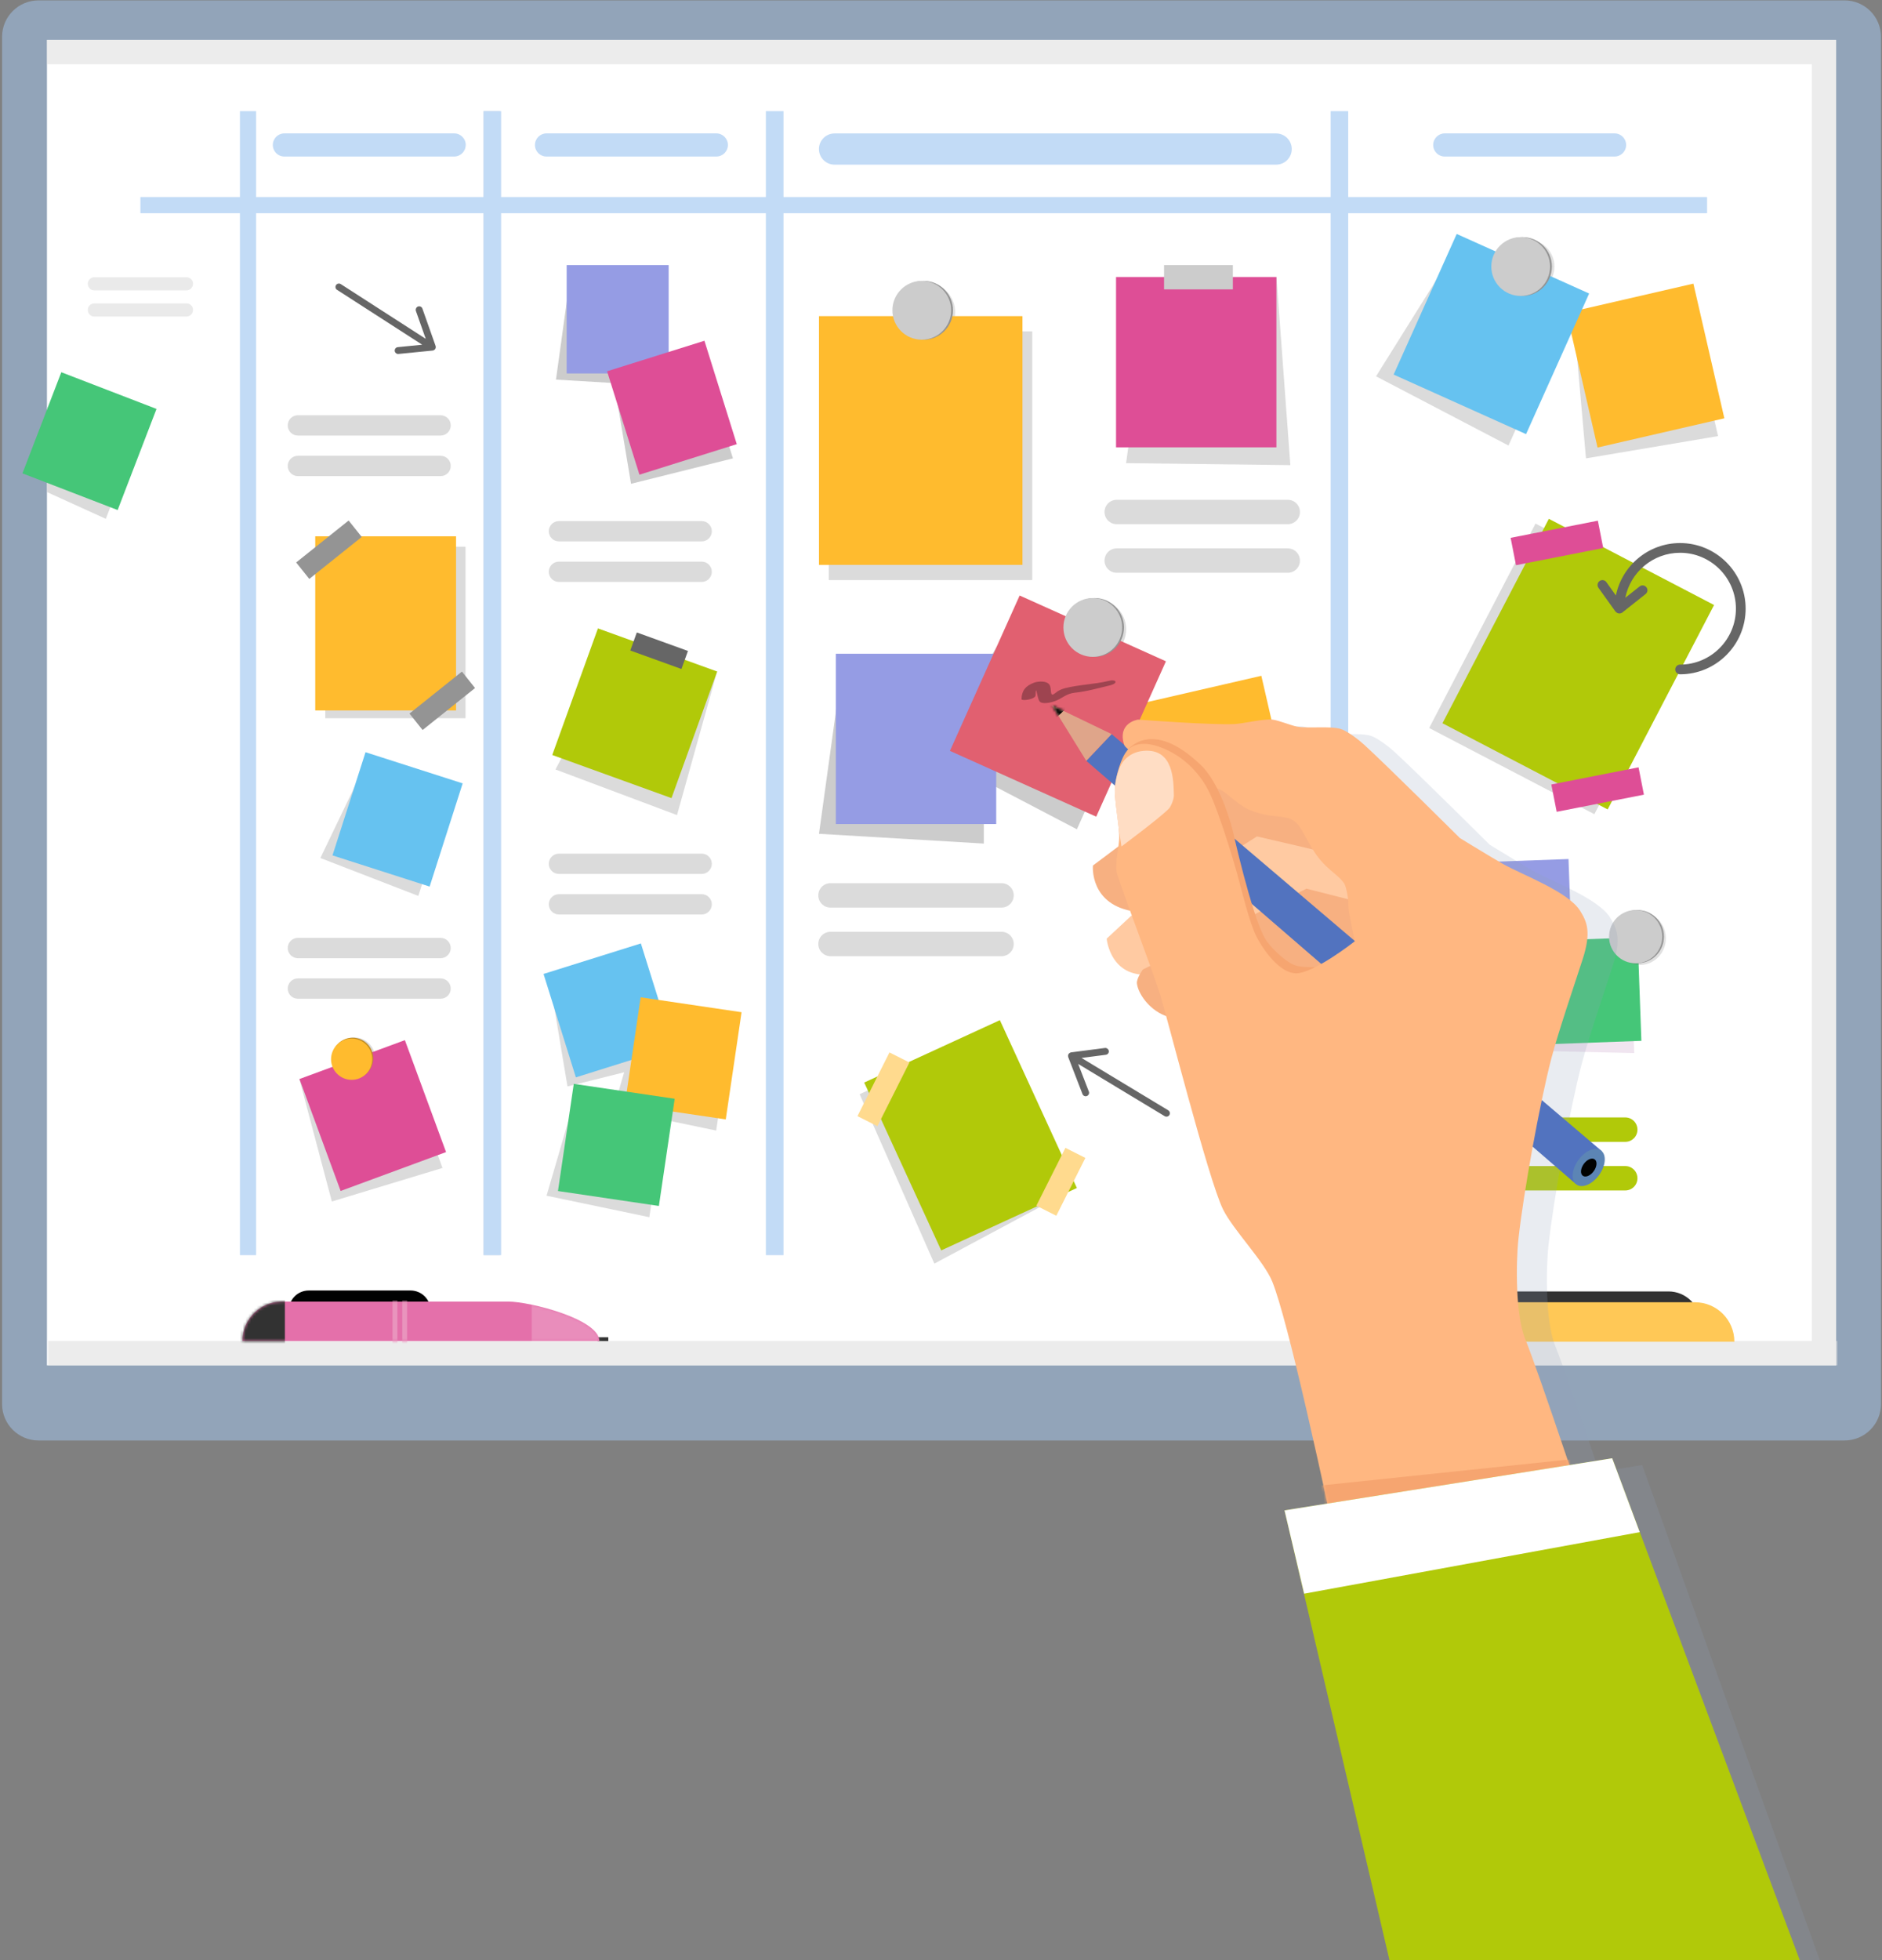 <svg width="686" height="714" viewBox="0 0 686 714" fill="none" xmlns="http://www.w3.org/2000/svg">
<rect x="0" y="0" width="686" height="714" fill="#808080" stroke="none"/>
<g clip-path="url(#clip0_3_4)">
<path d="M672.361 0.146H14.03C6.699 0.146 0.756 6.093 0.756 13.428V511.453C0.756 518.788 6.699 524.735 14.03 524.735H672.361C679.691 524.735 685.634 518.788 685.634 511.453V13.428C685.634 6.093 679.691 0.146 672.361 0.146Z" fill="#92A4B9"/>
<path d="M669.281 14.525H17.109V497.375H669.281V14.525Z" fill="white"/>
<path opacity="0.6" d="M669.706 488.504H669.281V23.38V14.525H17.109V23.38H660.432V488.504H17.534V497.358H660.432H669.281H669.706V488.504Z" fill="#E0E0E0"/>
<path d="M182.143 40.486H176.25V457.213H182.143V40.486Z" fill="#E0E0E0"/>
<path d="M622.24 71.776H491.434V40.486H485.027V71.776H285.588V40.486H279.164V71.776H182.656V40.486H176.25V71.776H93.352V40.486H87.459V71.776H51.178V77.673H87.459V457.231H93.352V77.673H176.25V457.231H182.656V77.673H279.164V457.231H285.588V77.673H485.027V457.231H491.434V77.673H622.24V71.776Z" fill="#C2DBF6"/>
<path opacity="0.7" d="M417.898 115.073L410.465 168.711L470.338 169.437L465.276 100.906L417.898 115.073Z" fill="#CCCCCC"/>
<path d="M465.258 100.906H406.802V162.956H465.258V100.906Z" fill="#DE4E96"/>
<path d="M449.383 96.568H424.305V105.422H449.383V96.568Z" fill="#CCCCCC"/>
<path d="M169.754 52.811C169.754 55.13 167.878 57.025 165.542 57.025H103.635C101.316 57.025 99.44 55.148 99.44 52.811C99.44 50.491 101.316 48.596 103.635 48.596H165.56C167.878 48.596 169.772 50.473 169.772 52.811H169.754Z" fill="#C2DBF6"/>
<path d="M265.324 52.811C265.324 55.13 263.448 57.025 261.112 57.025H199.186C196.868 57.025 194.992 55.148 194.992 52.811C194.992 50.491 196.868 48.596 199.186 48.596H261.112C263.43 48.596 265.324 50.473 265.324 52.811Z" fill="#C2DBF6"/>
<path d="M592.737 52.811C592.737 55.13 590.861 57.025 588.525 57.025H526.6C524.281 57.025 522.405 55.148 522.405 52.811C522.405 50.491 524.281 48.596 526.6 48.596H588.525C590.843 48.596 592.737 50.473 592.737 52.811Z" fill="#C2DBF6"/>
<path d="M596.861 411.508C596.861 413.97 594.879 415.953 592.419 415.953H530.068C527.608 415.953 525.626 413.97 525.626 411.508C525.626 409.047 527.608 407.063 530.068 407.063H592.419C594.879 407.063 596.861 409.047 596.861 411.508Z" fill="#B1C909"/>
<path d="M596.861 429.216C596.861 431.678 594.879 433.661 592.419 433.661H530.068C527.608 433.661 525.626 431.678 525.626 429.216C525.626 426.755 527.608 424.772 530.068 424.772H592.419C594.879 424.772 596.861 426.755 596.861 429.216Z" fill="#B1C909"/>
<path d="M207.38 104.182L202.655 138.288L240.865 140.555V101.703L207.38 104.182Z" fill="#CCCCCC"/>
<path d="M243.732 96.568H206.549V136.039H243.732V96.568Z" fill="#959CE4"/>
<path opacity="0.7" d="M376.273 120.704H302.1V211.317H376.273V120.704Z" fill="#CCCCCC"/>
<path d="M224.335 142.255L230.016 176.237L267.164 166.975L255.554 129.894L224.335 142.255Z" fill="#CCCCCC"/>
<path d="M256.77 124.131L221.286 135.251L233.077 172.918L268.561 161.799L256.77 124.131Z" fill="#DE4E96"/>
<path opacity="0.2" d="M348.15 113.709C348.15 119.624 343.478 124.423 337.709 124.423C331.939 124.423 327.267 119.624 327.267 113.709C327.267 107.795 331.939 102.996 337.709 102.996C343.478 102.996 348.15 107.795 348.15 113.709Z" fill="#666666"/>
<path d="M305.958 250.098L298.525 303.736L358.61 307.295V246.22L305.958 250.098Z" fill="#CCCCCC"/>
<path opacity="0.7" d="M406.731 270.692L411.509 324.632L470.851 314.627L457.17 255.092L406.731 270.692Z" fill="#CCCCCC"/>
<path d="M459.765 246.179L402.798 259.297L416.706 319.766L473.673 306.648L459.765 246.179Z" fill="#FFBB2E"/>
<path d="M367.919 228.317L339.178 274.216L392.537 302.089L417.544 246.361L367.919 228.317Z" fill="#CCCCCC"/>
<path d="M363.123 238.145H304.667V300.194H363.123V238.145Z" fill="#959CE4"/>
<path d="M537.236 321.48L533.909 354.24L570.473 355.072L569.146 317.973L537.236 321.48Z" fill="#CCCCCC"/>
<path d="M571.733 312.927L536.219 314.217L537.587 351.911L573.101 350.62L571.733 312.927Z" fill="#959CE4"/>
<path opacity="0.7" d="M562.456 350.043L559.111 382.786L595.693 383.618L594.348 346.519L562.456 350.043Z" fill="#EADBEA"/>
<path d="M596.927 341.459L561.413 342.75L562.781 380.443L598.295 379.153L596.927 341.459Z" fill="#45C678"/>
<path opacity="0.7" d="M222.388 242.412L202.478 280.308L246.776 296.918L261.395 244.608L222.388 242.412Z" fill="#CCCCCC"/>
<path d="M217.951 228.912L201.302 275.03L244.763 290.737L261.412 244.62L217.951 228.912Z" fill="#B1C909"/>
<path d="M232.123 230.391L229.748 236.97L248.391 243.708L250.766 237.129L232.123 230.391Z" fill="#666666"/>
<path opacity="0.7" d="M389.528 434.104L340.576 460.312L313.339 398.599L362.787 375.862L389.528 434.104Z" fill="#CCCCCC"/>
<path d="M364.461 371.621L315.007 394.349L343.078 455.498L392.532 432.77L364.461 371.621Z" fill="#B1C909"/>
<path d="M324.215 383.381L312.549 406.589L319.822 410.249L331.488 387.041L324.215 383.381Z" fill="#FFDA8E"/>
<path d="M388.351 418.144L377.758 439.216L385.031 442.876L395.624 421.804L388.351 418.144Z" fill="#FFDA8E"/>
<path opacity="0.7" d="M410.483 229.238C410.483 235.152 405.811 239.951 400.041 239.951C394.272 239.951 389.599 235.152 389.599 229.238C389.599 223.323 394.272 218.524 400.041 218.524C405.811 218.524 410.483 223.323 410.483 229.238Z" fill="#CCCCCC"/>
<path opacity="0.7" d="M239.272 371.399L232.388 349.423L201.168 361.801L206.85 395.766L227.503 390.613L223.592 404.035L261.059 411.845L266.722 373.418L239.272 371.399Z" fill="#CCCCCC"/>
<path opacity="0.7" d="M208.867 402.512L199.222 435.574L236.688 443.401L242.352 404.956L208.867 402.512Z" fill="#CCCCCC"/>
<path d="M346.522 147.727C345.761 147.107 344.646 147.213 344.027 147.975L333.904 160.317L323.922 147.195C323.338 146.416 322.223 146.275 321.444 146.859C320.665 147.443 320.524 148.559 321.108 149.338L331.603 163.133L320.612 176.52C319.993 177.282 320.099 178.397 320.86 179.017C321.196 179.283 321.586 179.424 321.975 179.424C322.488 179.424 323.002 179.212 323.338 178.769L333.78 166.037L343.425 178.734C343.779 179.194 344.31 179.424 344.841 179.424C345.213 179.424 345.584 179.3 345.903 179.07C346.682 178.486 346.823 177.37 346.239 176.591L336.08 163.239L346.735 150.259C347.354 149.497 347.248 148.382 346.487 147.762L346.522 147.727Z" fill="#010202"/>
<path opacity="0.7" d="M131.704 281.494L116.784 312.555L152.481 326.367L164.339 289.375L131.704 281.494Z" fill="#CCCCCC"/>
<path d="M133.234 274.016L121.195 311.605L156.604 322.959L168.644 285.371L133.234 274.016Z" fill="#66C2F0"/>
<path opacity="0.7" d="M134.606 380.218C137.509 383.175 137.526 387.868 134.642 390.701C131.757 393.534 127.067 393.41 124.164 390.453C121.262 387.496 121.244 382.803 124.129 379.97C127.014 377.137 131.704 377.261 134.606 380.218Z" fill="#CCCCCC"/>
<path opacity="0.7" d="M559.712 190.727L520.935 265.198L581.158 296.593L619.936 222.122L559.712 190.727Z" fill="#CCCCCC"/>
<path opacity="0.7" d="M574.225 123.218L578.101 166.975L626.24 158.865L615.143 110.575L574.225 123.218Z" fill="#CCCCCC"/>
<path d="M617.252 103.321L571.029 113.965L582.314 163.027L628.536 152.383L617.252 103.321Z" fill="#FFBB2E"/>
<path opacity="0.7" d="M527.573 95.54L501.575 137.084L549.855 162.3L572.491 111.885L527.573 95.54Z" fill="#CCCCCC"/>
<path opacity="0.2" d="M607.214 341.809C607.214 347.174 602.984 351.513 597.763 351.513C592.542 351.513 588.313 347.174 588.313 341.809C588.313 336.443 592.542 332.105 597.763 332.105C602.984 332.105 607.214 336.443 607.214 341.809Z" fill="#666666"/>
<path d="M606.506 341.207C606.506 346.572 602.17 350.911 596.808 350.911C591.445 350.911 587.109 346.572 587.109 341.207C587.109 335.841 591.445 331.503 596.808 331.503C602.17 331.503 606.506 335.841 606.506 341.207Z" fill="#949494"/>
<path d="M605.904 341.207C605.904 346.572 601.568 350.911 596.206 350.911C590.843 350.911 586.507 346.572 586.507 341.207C586.507 335.841 590.843 331.503 596.206 331.503C601.568 331.503 605.904 335.841 605.904 341.207Z" fill="#CCCCCC"/>
<path d="M390.183 383.458C390.183 383.458 390.13 383.458 390.113 383.458C390.077 383.458 390.059 383.494 390.024 383.512C389.971 383.529 389.918 383.565 389.882 383.582C389.847 383.618 389.812 383.636 389.759 383.671C389.723 383.706 389.67 383.742 389.635 383.795C389.599 383.83 389.564 383.883 389.528 383.919C389.528 383.937 389.493 383.954 389.475 383.972C389.475 383.99 389.475 384.025 389.44 384.061C389.422 384.114 389.405 384.149 389.387 384.202C389.369 384.255 389.351 384.308 389.334 384.379C389.334 384.432 389.316 384.486 389.316 384.539C389.316 384.592 389.316 384.627 389.316 384.68C389.316 384.716 389.316 384.751 389.316 384.787C389.316 384.804 389.334 384.822 389.334 384.857C389.334 384.911 389.351 384.964 389.369 384.999C389.369 385.017 389.369 385.052 389.369 385.07L394.572 398.546C394.82 399.183 395.546 399.52 396.183 399.254C396.785 399.024 397.103 398.386 396.944 397.784C396.944 397.731 396.909 397.678 396.891 397.625L392.997 387.567L424.535 406.603C425.119 406.957 425.898 406.762 426.252 406.178C426.429 405.877 426.464 405.541 426.393 405.24C426.323 404.921 426.128 404.655 425.827 404.46L394.218 385.389L403.085 384.238C403.775 384.149 404.253 383.529 404.165 382.839C404.165 382.786 404.165 382.75 404.129 382.697C403.97 382.095 403.386 381.67 402.749 381.758L390.325 383.37C390.325 383.37 390.289 383.388 390.254 383.388C390.201 383.388 390.166 383.405 390.113 383.423L390.183 383.458Z" fill="#666666"/>
<path d="M157.932 127.628C157.932 127.628 157.985 127.628 158.003 127.628C158.038 127.628 158.056 127.592 158.091 127.575C158.145 127.557 158.198 127.539 158.233 127.504C158.268 127.468 158.322 127.451 158.357 127.415C158.41 127.38 158.445 127.344 158.481 127.309C158.516 127.274 158.552 127.221 158.587 127.185C158.587 127.167 158.622 127.15 158.64 127.132C158.64 127.114 158.64 127.079 158.676 127.043C158.693 127.008 158.711 126.955 158.746 126.902C158.764 126.849 158.782 126.796 158.799 126.725C158.799 126.672 158.817 126.618 158.835 126.565C158.835 126.512 158.835 126.459 158.835 126.424C158.835 126.388 158.835 126.353 158.835 126.317C158.835 126.3 158.835 126.282 158.817 126.247C158.817 126.193 158.799 126.14 158.782 126.105C158.782 126.087 158.782 126.052 158.782 126.034L153.968 112.416C153.738 111.761 153.03 111.425 152.375 111.655C151.773 111.868 151.437 112.487 151.561 113.107C151.561 113.16 151.579 113.213 151.596 113.266L155.189 123.431L124.217 103.492C123.633 103.12 122.855 103.279 122.483 103.863C122.288 104.147 122.253 104.501 122.306 104.802C122.377 105.121 122.554 105.404 122.855 105.581L153.897 125.574L144.995 126.459C144.305 126.53 143.809 127.15 143.88 127.823C143.88 127.876 143.88 127.911 143.898 127.964C144.039 128.584 144.606 129.009 145.243 128.938L157.72 127.699C157.72 127.699 157.755 127.699 157.791 127.681C157.844 127.681 157.897 127.663 157.932 127.646V127.628Z" fill="#666666"/>
<g opacity="0.7">
<path d="M369.512 326.172C369.512 328.634 367.53 330.617 365.07 330.617H302.72C300.26 330.617 298.277 328.634 298.277 326.172C298.277 323.711 300.26 321.728 302.72 321.728H365.07C367.53 321.728 369.512 323.711 369.512 326.172Z" fill="#CCCCCC"/>
<path d="M369.512 343.881C369.512 346.342 367.53 348.325 365.07 348.325H302.72C300.26 348.325 298.277 346.342 298.277 343.881C298.277 341.419 300.26 339.436 302.72 339.436H365.07C367.53 339.436 369.512 341.419 369.512 343.881Z" fill="#CCCCCC"/>
<path d="M164.303 154.969C164.303 157.023 162.64 158.67 160.605 158.67H108.572C106.519 158.67 104.874 157.006 104.874 154.969C104.874 152.915 106.537 151.268 108.572 151.268H160.605C162.658 151.268 164.303 152.933 164.303 154.969Z" fill="#CCCCCC"/>
<path d="M164.303 169.738C164.303 171.792 162.64 173.439 160.605 173.439H108.572C106.519 173.439 104.874 171.774 104.874 169.738C104.874 167.684 106.537 166.037 108.572 166.037H160.605C162.658 166.037 164.303 167.701 164.303 169.738Z" fill="#CCCCCC"/>
<path d="M473.842 186.508C473.842 188.969 471.86 190.952 469.4 190.952H407.05C404.589 190.952 402.607 188.969 402.607 186.508C402.607 184.046 404.589 182.063 407.05 182.063H469.4C471.86 182.063 473.842 184.046 473.842 186.508Z" fill="#CCCCCC"/>
<path d="M473.842 204.216C473.842 206.677 471.86 208.661 469.4 208.661H407.05C404.589 208.661 402.607 206.677 402.607 204.216C402.607 201.754 404.589 199.771 407.05 199.771H469.4C471.86 199.771 473.842 201.754 473.842 204.216Z" fill="#CCCCCC"/>
<path d="M259.466 314.662C259.466 316.716 257.802 318.363 255.767 318.363H203.735C201.682 318.363 200.036 316.698 200.036 314.662C200.036 312.608 201.699 310.961 203.735 310.961H255.767C257.82 310.961 259.466 312.626 259.466 314.662Z" fill="#CCCCCC"/>
<path d="M259.466 329.431C259.466 331.485 257.802 333.132 255.767 333.132H203.735C201.682 333.132 200.036 331.467 200.036 329.431C200.036 327.377 201.699 325.73 203.735 325.73H255.767C257.82 325.73 259.466 327.394 259.466 329.431Z" fill="#CCCCCC"/>
<path d="M259.466 193.52C259.466 195.574 257.802 197.221 255.767 197.221H203.735C201.682 197.221 200.036 195.557 200.036 193.52C200.036 191.466 201.699 189.819 203.735 189.819H255.767C257.82 189.819 259.466 191.484 259.466 193.52Z" fill="#CCCCCC"/>
<path d="M259.466 208.289C259.466 210.343 257.802 211.99 255.767 211.99H203.735C201.682 211.99 200.036 210.325 200.036 208.289C200.036 206.235 201.699 204.588 203.735 204.588H255.767C257.82 204.588 259.466 206.252 259.466 208.289Z" fill="#CCCCCC"/>
<path d="M164.303 345.35C164.303 347.404 162.64 349.051 160.605 349.051H108.572C106.519 349.051 104.874 347.387 104.874 345.35C104.874 343.296 106.537 341.649 108.572 341.649H160.605C162.658 341.649 164.303 343.314 164.303 345.35Z" fill="#CCCCCC"/>
<path d="M164.303 360.119C164.303 362.173 162.64 363.82 160.605 363.82H108.572C106.519 363.82 104.874 362.155 104.874 360.119C104.874 358.065 106.537 356.418 108.572 356.418H160.605C162.658 356.418 164.303 358.083 164.303 360.119Z" fill="#CCCCCC"/>
<g opacity="0.6">
<path d="M70.345 103.385C70.345 104.713 69.283 105.776 67.956 105.776H34.4C33.073 105.776 32.011 104.713 32.011 103.385C32.011 102.057 33.073 100.995 34.4 100.995H67.973C69.3 100.995 70.362 102.057 70.362 103.385H70.345Z" fill="#CCCCCC"/>
<path d="M70.345 112.912C70.345 114.24 69.283 115.303 67.956 115.303H34.4C33.073 115.303 32.011 114.24 32.011 112.912C32.011 111.584 33.073 110.522 34.4 110.522H67.973C69.3 110.522 70.362 111.584 70.362 112.912H70.345Z" fill="#CCCCCC"/>
</g>
</g>
<path opacity="0.7" d="M20.383 143.016L17.286 148.612L17.109 175.883L17.127 179.247L38.577 189.004L52.523 152.738L20.383 143.016Z" fill="#CCCCCC"/>
<path d="M22.348 135.598L8.179 172.436L42.881 185.799L57.05 148.962L22.348 135.598Z" fill="#45C678"/>
<path d="M608.188 470.441H526.122C519.697 470.441 514.494 475.647 514.494 482.075H619.797C619.797 475.647 614.594 470.441 608.17 470.441H608.188Z" fill="#323232"/>
<path d="M156.923 477.365C156.923 481.385 153.667 484.625 149.667 484.625H112.537C108.519 484.625 105.281 481.367 105.281 477.365C105.281 473.345 108.537 470.105 112.537 470.105H149.667C153.685 470.105 156.923 473.363 156.923 477.365Z" fill="#010202"/>
<path d="M221.734 487.14H217.822V488.521H221.734V487.14Z" fill="#323232"/>
<path d="M185.276 474.142H102.732C94.803 474.142 88.379 480.57 88.379 488.504H218.459C218.459 480.57 193.204 474.142 185.276 474.142Z" fill="#E470AA"/>
<mask id="mask0_3_4" style="mask-type:luminance" maskUnits="userSpaceOnUse" x="88" y="474" width="131" height="15">
<path d="M185.276 474.142H102.732C94.803 474.142 88.379 480.57 88.379 488.504H218.459C218.459 480.57 193.204 474.142 185.276 474.142Z" fill="white"/>
</mask>
<g mask="url(#mask0_3_4)">
<path d="M103.847 467.023H66.982V499.784H103.847V467.023Z" fill="#323232"/>
<path d="M144.853 465.536H143.084V494.454H144.853V465.536Z" fill="#E994BD"/>
<path d="M148.393 465.536H146.623V494.454H148.393V465.536Z" fill="#E994BD"/>
<path opacity="0.2" d="M220.371 470.848H193.824V494.17H220.371V470.848Z" fill="white"/>
</g>
<path d="M617.833 474.39H516.459C508.53 474.39 502.106 480.818 502.106 488.752H632.186C632.186 480.818 625.762 474.39 617.833 474.39Z" fill="#FFC856"/>
<path d="M470.851 54.298C470.851 57.432 468.302 59.982 465.17 59.982H304.189C301.056 59.982 298.508 57.432 298.508 54.298C298.508 51.164 301.056 48.614 304.189 48.614H465.17C468.302 48.614 470.851 51.164 470.851 54.298Z" fill="#C2DBF6"/>
<path opacity="0.7" d="M109.121 393.074L120.961 437.681L161.295 425.462L146.517 385.318L109.121 393.074Z" fill="#CCCCCC"/>
<path d="M147.583 378.903L109.153 393.066L124.164 433.844L162.593 419.681L147.583 378.903Z" fill="#DE4E96"/>
<path d="M133.881 380.271C136.783 383.228 136.73 387.992 133.774 390.896C130.819 393.8 126.058 393.747 123.156 390.79C120.253 387.832 120.306 383.069 123.262 380.165C126.217 377.261 130.978 377.314 133.881 380.271Z" fill="#BF8C23"/>
<path d="M133.544 380.59C136.447 383.547 136.394 388.31 133.438 391.215C130.483 394.119 125.722 394.066 122.819 391.108C119.917 388.151 119.97 383.388 122.925 380.483C125.881 377.579 130.642 377.632 133.544 380.59Z" fill="#FFBB2E"/>
<path d="M233.603 343.671L198.119 354.79L209.91 392.458L245.394 381.338L233.603 343.671Z" fill="#66C2F0"/>
<path d="M233.522 363.296L227.759 402.344L264.543 407.779L270.306 368.731L233.522 363.296Z" fill="#FFBB2E"/>
<path d="M209.147 394.824L203.384 433.872L240.169 439.307L245.932 400.259L209.147 394.824Z" fill="#45C678"/>
<path d="M371.667 216.931L346.256 273.532L399.579 297.499L424.99 240.898L371.667 216.931Z" fill="#E16070"/>
<path d="M398.979 239.278C404.893 239.278 409.687 234.482 409.687 228.565C409.687 222.648 404.893 217.851 398.979 217.851C393.066 217.851 388.272 222.648 388.272 228.565C388.272 234.482 393.066 239.278 398.979 239.278Z" fill="#949494"/>
<path d="M409.032 228.565C409.032 234.479 404.236 239.278 398.324 239.278C392.413 239.278 387.617 234.479 387.617 228.565C387.617 222.65 392.413 217.851 398.324 217.851C404.236 217.851 409.032 222.65 409.032 228.565Z" fill="#CCCCCC"/>
<path opacity="0.7" d="M169.684 199.151H118.554V261.626H169.684V199.151Z" fill="#CCCCCC"/>
<path opacity="0.2" d="M475.594 353.496L468.09 343.579L462.09 321.356C462.09 321.356 455.401 298.99 452.179 291.925C451.684 290.844 451.153 289.835 450.587 288.861C451.808 289.18 452.994 289.428 454.144 289.587C457.719 290.118 461.046 295.395 466.993 297.733C473.948 300.478 478.249 299.362 481.594 300.92C484.762 302.408 485.735 305.702 489.257 311.581C493.752 319.089 498.477 320.665 500.867 324.242C501.805 325.659 502.46 330.865 502.46 330.865C502.353 332.636 502.69 334.832 502.902 336.053C503.327 338.373 504.778 345.333 504.778 345.333L482.496 357.976L475.594 353.478V353.496ZM663.299 714L598.577 533.695L587.038 535.537L587.145 533.695L582.278 534.208C575.128 512.959 569.393 496.472 566.827 490.115C563.394 481.686 563.447 462.827 564.42 453.778C566.225 437.167 572.207 404.195 576.42 388.027C578.809 378.872 584.897 360.934 587.817 351.938C591.127 341.791 589.268 338.108 586.915 334.283C582.579 327.253 565.889 321.214 558.704 317.159C555.731 315.477 547.749 310.624 543.006 307.72C543.006 307.72 516.388 281.264 508.194 273.791C506.282 272.038 502.07 268.78 499.592 268.019C495.787 266.85 487.593 267.93 483.682 267.169C481.417 266.726 476.974 264.884 474.78 264.619C471.523 264.229 464.002 266.124 460.728 266.248C451.719 266.602 425.756 264.619 425.756 264.619C425.756 264.619 418.111 265.663 420.677 273.791C420.819 274.252 421.526 274.942 422.181 275.491C422.022 275.651 421.863 275.81 421.739 275.952C419.562 278.466 417.757 284.965 417.367 288.489C416.819 293.394 419.12 303.222 418.872 308.145C418.713 311.333 417.12 317.903 418.128 320.913C422.482 333.982 430.181 353.567 433.738 364.599C436.021 371.718 438.145 384.238 441.685 393.428C442.092 394.473 445.295 395.004 445.277 396.137C445.171 414.147 451.348 432.174 456.675 442.976C460.374 450.502 471.7 461.977 474.674 469.396C478.373 478.587 485.753 508.089 493.982 543.434L490.372 543.806L493.345 550.411L479.098 552.678L511.362 713.982H663.264L663.299 714Z" fill="#92A4B9"/>
<g opacity="0.3">
<path d="M377.476 253.268C377.618 248.61 377.972 254.348 378.963 255.534C379.954 256.703 383.299 255.853 384.431 255.446C387.334 254.383 388.573 252.683 391.723 252.347C396.112 251.886 400.271 250.7 404.554 249.673C407.58 248.947 407.12 247.318 404.112 248.044C398.82 249.319 393.404 249.372 388.183 250.7C387.033 251.001 385.723 251.55 384.821 252.347C382.644 254.224 383.299 251.798 382.821 250.062C382.201 247.796 378.396 248.097 376.768 248.734C373.936 249.85 372.45 251.444 372.344 254.649C372.326 255.481 377.423 254.791 377.476 253.268Z" fill="#010202"/>
</g>
<path opacity="0.2" d="M557.146 106.803C562.366 106.803 566.597 102.458 566.597 97.099C566.597 91.739 562.366 87.395 557.146 87.395C551.927 87.395 547.696 91.739 547.696 97.099C547.696 102.458 551.927 106.803 557.146 106.803Z" fill="#666666"/>
<path d="M530.98 85.228L507.984 136.45L556.254 158.146L579.25 106.924L530.98 85.228Z" fill="#66C2F0"/>
<path d="M554.97 107.812C560.883 107.812 565.677 103.016 565.677 97.099C565.677 91.182 560.883 86.385 554.97 86.385C549.056 86.385 544.262 91.182 544.262 97.099C544.262 103.016 549.056 107.812 554.97 107.812Z" fill="#949494"/>
<path d="M565.004 97.099C565.004 103.013 560.208 107.812 554.297 107.812C548.386 107.812 543.59 103.013 543.59 97.099C543.59 91.184 548.386 86.385 554.297 86.385C560.208 86.385 565.004 91.184 565.004 97.099Z" fill="#CCCCCC"/>
<path d="M166.233 195.362H114.908V258.81H166.233V195.362Z" fill="#FFBB2E"/>
<path d="M127.077 189.611L107.956 204.9L112.74 210.89L131.861 195.601L127.077 189.611Z" fill="#949494"/>
<path d="M168.377 244.646L149.256 259.935L154.04 265.925L173.161 250.636L168.377 244.646Z" fill="#949494"/>
<path d="M564.564 188.993L525.786 263.464L586.009 294.859L624.787 220.388L564.564 188.993Z" fill="#B1C909"/>
<path d="M582.43 189.678L550.632 195.926L552.586 205.882L584.384 199.635L582.43 189.678Z" fill="#DE4E96"/>
<path d="M597.262 279.523L565.464 285.771L567.418 295.727L599.216 289.479L597.262 279.523Z" fill="#DE4E96"/>
<path d="M612.4 197.823C600.878 197.823 591.233 206.022 589.003 216.913L585.534 212.061C584.968 211.264 583.853 211.087 583.056 211.653C582.26 212.22 582.083 213.336 582.649 214.132L588.844 222.774C588.844 222.774 588.861 222.774 588.879 222.792C588.879 222.792 588.879 222.827 588.897 222.827C588.914 222.845 588.95 222.863 588.967 222.88C589.074 223.004 589.215 223.111 589.375 223.199C589.428 223.234 589.463 223.288 589.516 223.305C589.516 223.305 589.552 223.305 589.569 223.323C589.799 223.429 590.029 223.482 590.295 223.482C590.472 223.482 590.667 223.447 590.844 223.394C590.879 223.394 590.897 223.376 590.932 223.358C591.003 223.341 591.056 223.305 591.109 223.27C591.18 223.234 591.268 223.217 591.321 223.164C591.321 223.164 591.321 223.146 591.339 223.128C591.339 223.128 591.374 223.128 591.374 223.111L599.834 216.399C600.595 215.797 600.737 214.681 600.117 213.92C599.516 213.159 598.401 213.017 597.64 213.637L592.436 217.763C594.295 208.43 602.524 201.365 612.4 201.365C623.62 201.365 632.752 210.502 632.752 221.729C632.752 232.956 623.62 242.094 612.4 242.094C611.426 242.094 610.63 242.891 610.63 243.865C610.63 244.839 611.426 245.635 612.4 245.635C625.567 245.635 636.292 234.904 636.292 221.729C636.292 208.554 625.567 197.823 612.4 197.823Z" fill="#666666"/>
<path d="M372.698 115.161H298.525V205.774H372.698V115.161Z" fill="#FFBB2E"/>
<path d="M347.372 113.036C347.372 118.951 342.576 123.75 336.664 123.75C330.753 123.75 325.957 118.951 325.957 113.036C325.957 107.122 330.753 102.323 336.664 102.323C342.576 102.323 347.372 107.122 347.372 113.036Z" fill="#949494"/>
<path d="M346.699 113.036C346.699 118.951 341.903 123.75 335.992 123.75C330.081 123.75 325.285 118.951 325.285 113.036C325.285 107.122 330.081 102.323 335.992 102.323C341.903 102.323 346.699 107.122 346.699 113.036Z" fill="#CCCCCC"/>
<path d="M412.784 304.497L398.377 315.299C398.377 315.299 396.979 329.909 414.076 332.122C431.083 334.318 463.471 312.023 480.39 314.715C484.921 315.441 489.965 327.075 494.495 326.42C498.92 325.783 501.999 310.199 501.999 310.199L450.162 277.138L412.766 304.48L412.784 304.497Z" fill="#F7B081"/>
<path d="M411.987 333.929L403.386 341.933C403.386 341.933 404.731 357.551 421.19 354.736C436.623 352.115 477.399 327.111 477.399 327.111H486.797L499.592 334.318L492.584 312.696L458.179 304.692L411.97 333.911L411.987 333.929Z" fill="#FFCAA2"/>
<path d="M416.589 353.142C416.589 353.142 414.235 356.418 414.412 358.189C414.766 361.713 418.589 367.556 424.588 369.965C436.517 374.746 475.806 365.361 475.806 365.361L505.61 344.146L493.611 328.138L476.213 323.729L416.589 353.16V353.142Z" fill="#F7B081"/>
<path d="M395.953 277.156L574.349 431.253L583.924 419.388L405.191 267.416L395.953 277.156Z" fill="#5273BF"/>
<path d="M395.953 277.156L383.44 256.933L405.191 267.416L395.953 277.156Z" fill="#DFA58A"/>
<mask id="mask1_3_4" style="mask-type:luminance" maskUnits="userSpaceOnUse" x="383" y="256" width="23" height="22">
<path d="M395.953 277.156L383.44 256.933L405.191 267.416L395.953 277.156Z" fill="white"/>
</mask>
<g mask="url(#mask1_3_4)">
<path d="M380.803 255.623L385.069 261.378L388.998 257.712L380.75 255.41" fill="#010202"/>
</g>
<path d="M582.879 428.03C580.419 431.448 576.72 433.006 574.632 431.501C572.544 429.996 572.862 426.011 575.322 422.576C577.782 419.158 581.481 417.6 583.57 419.105C585.658 420.61 585.339 424.595 582.879 428.03Z" fill="#5C85B5"/>
<path d="M580.933 426.631C579.747 428.278 577.959 429.039 576.95 428.313C575.942 427.587 576.101 425.657 577.287 424.01C578.472 422.363 580.26 421.602 581.269 422.328C582.278 423.054 582.118 424.984 580.933 426.631Z" fill="#010202"/>
<path d="M412.447 273.951C412.447 273.951 410.04 272.215 409.757 271.312C407.191 263.184 414.837 262.139 414.837 262.139C414.837 262.139 440.8 264.123 449.808 263.769C453.082 263.645 460.604 261.75 463.86 262.139C466.072 262.405 470.497 264.247 472.762 264.689C476.673 265.451 484.868 264.371 488.673 265.539C491.15 266.301 495.363 269.559 497.274 271.312C505.468 278.785 532.086 305.241 532.086 305.241L491.522 328.404C491.522 328.404 490.885 323.197 489.929 321.781C487.54 318.204 482.815 316.628 478.319 309.119C474.797 303.24 473.824 299.946 470.656 298.459C467.311 296.901 463.011 298.016 456.055 295.271C450.109 292.916 446.782 287.639 443.207 287.126C430.906 285.319 412.43 273.951 412.43 273.951H412.447Z" fill="#FFB781"/>
<path d="M410.837 273.473C410.837 273.473 419.314 261.095 437.667 278.643C445.401 286.045 449.365 302.673 449.365 302.673C449.365 302.673 456.073 332.654 460.922 341.561C462.71 344.854 468.479 350.397 472.019 351.619C479.134 354.063 501.999 349.335 501.999 349.335L496.778 351.619L464.816 361.235C464.816 361.235 452.657 347.281 452.516 346.82C452.374 346.377 443.507 312.732 443.507 312.289C443.507 311.846 410.819 273.49 410.819 273.49L410.837 273.473Z" fill="#F6A570"/>
<path d="M422.553 272.003C415.491 269.648 412.235 271.844 410.819 273.473C408.642 275.987 406.837 282.486 406.448 286.01C405.899 290.915 408.2 300.743 407.952 305.666C407.793 308.854 406.2 315.423 407.209 318.434C411.563 331.503 419.261 351.088 422.818 362.12C425.101 369.239 440.446 429.677 445.773 440.497C449.472 448.023 460.798 459.498 463.772 466.917C474.939 494.631 513.769 693.193 513.769 693.193L626.257 699.125C626.257 699.125 566.403 513.454 555.89 487.636C552.456 479.207 552.51 460.348 553.483 451.299C555.288 434.688 561.27 401.716 565.482 385.548C567.871 376.393 573.96 358.454 576.88 349.459C580.189 339.312 578.331 335.629 575.977 331.804C571.641 324.791 554.952 318.735 547.766 314.68C543.413 312.218 528.352 302.975 528.352 302.975C528.352 302.975 497.309 316.805 491.947 326.403C491.062 327.979 491.628 331.839 491.947 333.61C492.372 335.93 493.823 342.889 493.823 342.889C493.823 342.889 478.408 355.054 472.019 354.541C465.223 353.992 459.223 343.721 457.861 340.923C455.33 335.753 452.64 324.455 451.118 318.912C449.065 311.421 444.428 296.547 441.207 289.481C436.641 279.423 428.482 274.022 422.5 272.038L422.553 272.003Z" fill="#FFB781"/>
<mask id="mask2_3_4" style="mask-type:luminance" maskUnits="userSpaceOnUse" x="406" y="270" width="221" height="430">
<path d="M422.553 272.003C415.491 269.648 412.235 271.844 410.819 273.473C408.642 275.987 406.837 282.486 406.448 286.01C405.899 290.915 408.2 300.743 407.952 305.666C407.793 308.854 406.2 315.423 407.209 318.434C411.563 331.503 419.261 351.088 422.818 362.12C425.101 369.239 440.446 429.677 445.773 440.497C449.472 448.023 460.798 459.498 463.772 466.917C474.939 494.631 513.769 693.193 513.769 693.193L626.257 699.125C626.257 699.125 566.403 513.454 555.89 487.636C552.456 479.207 552.51 460.348 553.483 451.299C555.288 434.688 561.27 401.716 565.482 385.548C567.871 376.393 573.96 358.454 576.88 349.459C580.189 339.312 578.331 335.629 575.977 331.804C571.641 324.791 554.952 318.735 547.766 314.68C543.413 312.218 528.352 302.975 528.352 302.975C528.352 302.975 497.309 316.805 491.947 326.403C491.062 327.979 491.628 331.839 491.947 333.61C492.372 335.93 493.823 342.889 493.823 342.889C493.823 342.889 478.408 355.054 472.019 354.541C465.223 353.992 459.223 343.721 457.861 340.923C455.33 335.753 452.64 324.455 451.118 318.912C449.065 311.421 444.428 296.547 441.207 289.481C436.641 279.423 428.482 274.022 422.5 272.038L422.553 272.003Z" fill="white"/>
</mask>
<g mask="url(#mask2_3_4)">
<path d="M479.47 541.345L576.225 531.216L575.712 540.902L486.779 557.495L479.47 541.345Z" fill="#F6A570"/>
</g>
<path d="M408.766 308.358C408.766 308.358 422.553 298.123 426.004 294.634C426.924 293.695 427.898 291.057 427.88 289.747C427.739 284.505 427.898 272.516 416.783 273.526C412.377 273.933 409.828 276.448 408.678 278.537C407.191 281.247 406.377 285.443 406.377 287.852C406.377 293.023 408.784 308.376 408.784 308.376L408.766 308.358Z" fill="#FFDDC4"/>
<path d="M468.214 550.199L506.459 714H656.008L587.658 531.216L468.214 550.199Z" fill="#B1C909"/>
<path d="M468.214 550.199L475.364 580.551L597.693 558.132L587.658 531.216L468.214 550.199Z" fill="white"/>
</g>
<defs>
<clipPath id="clip0_3_4">
<rect width="684.878" height="713.854" fill="white" transform="translate(0.756 0.146)"/>
</clipPath>
</defs>
</svg>
